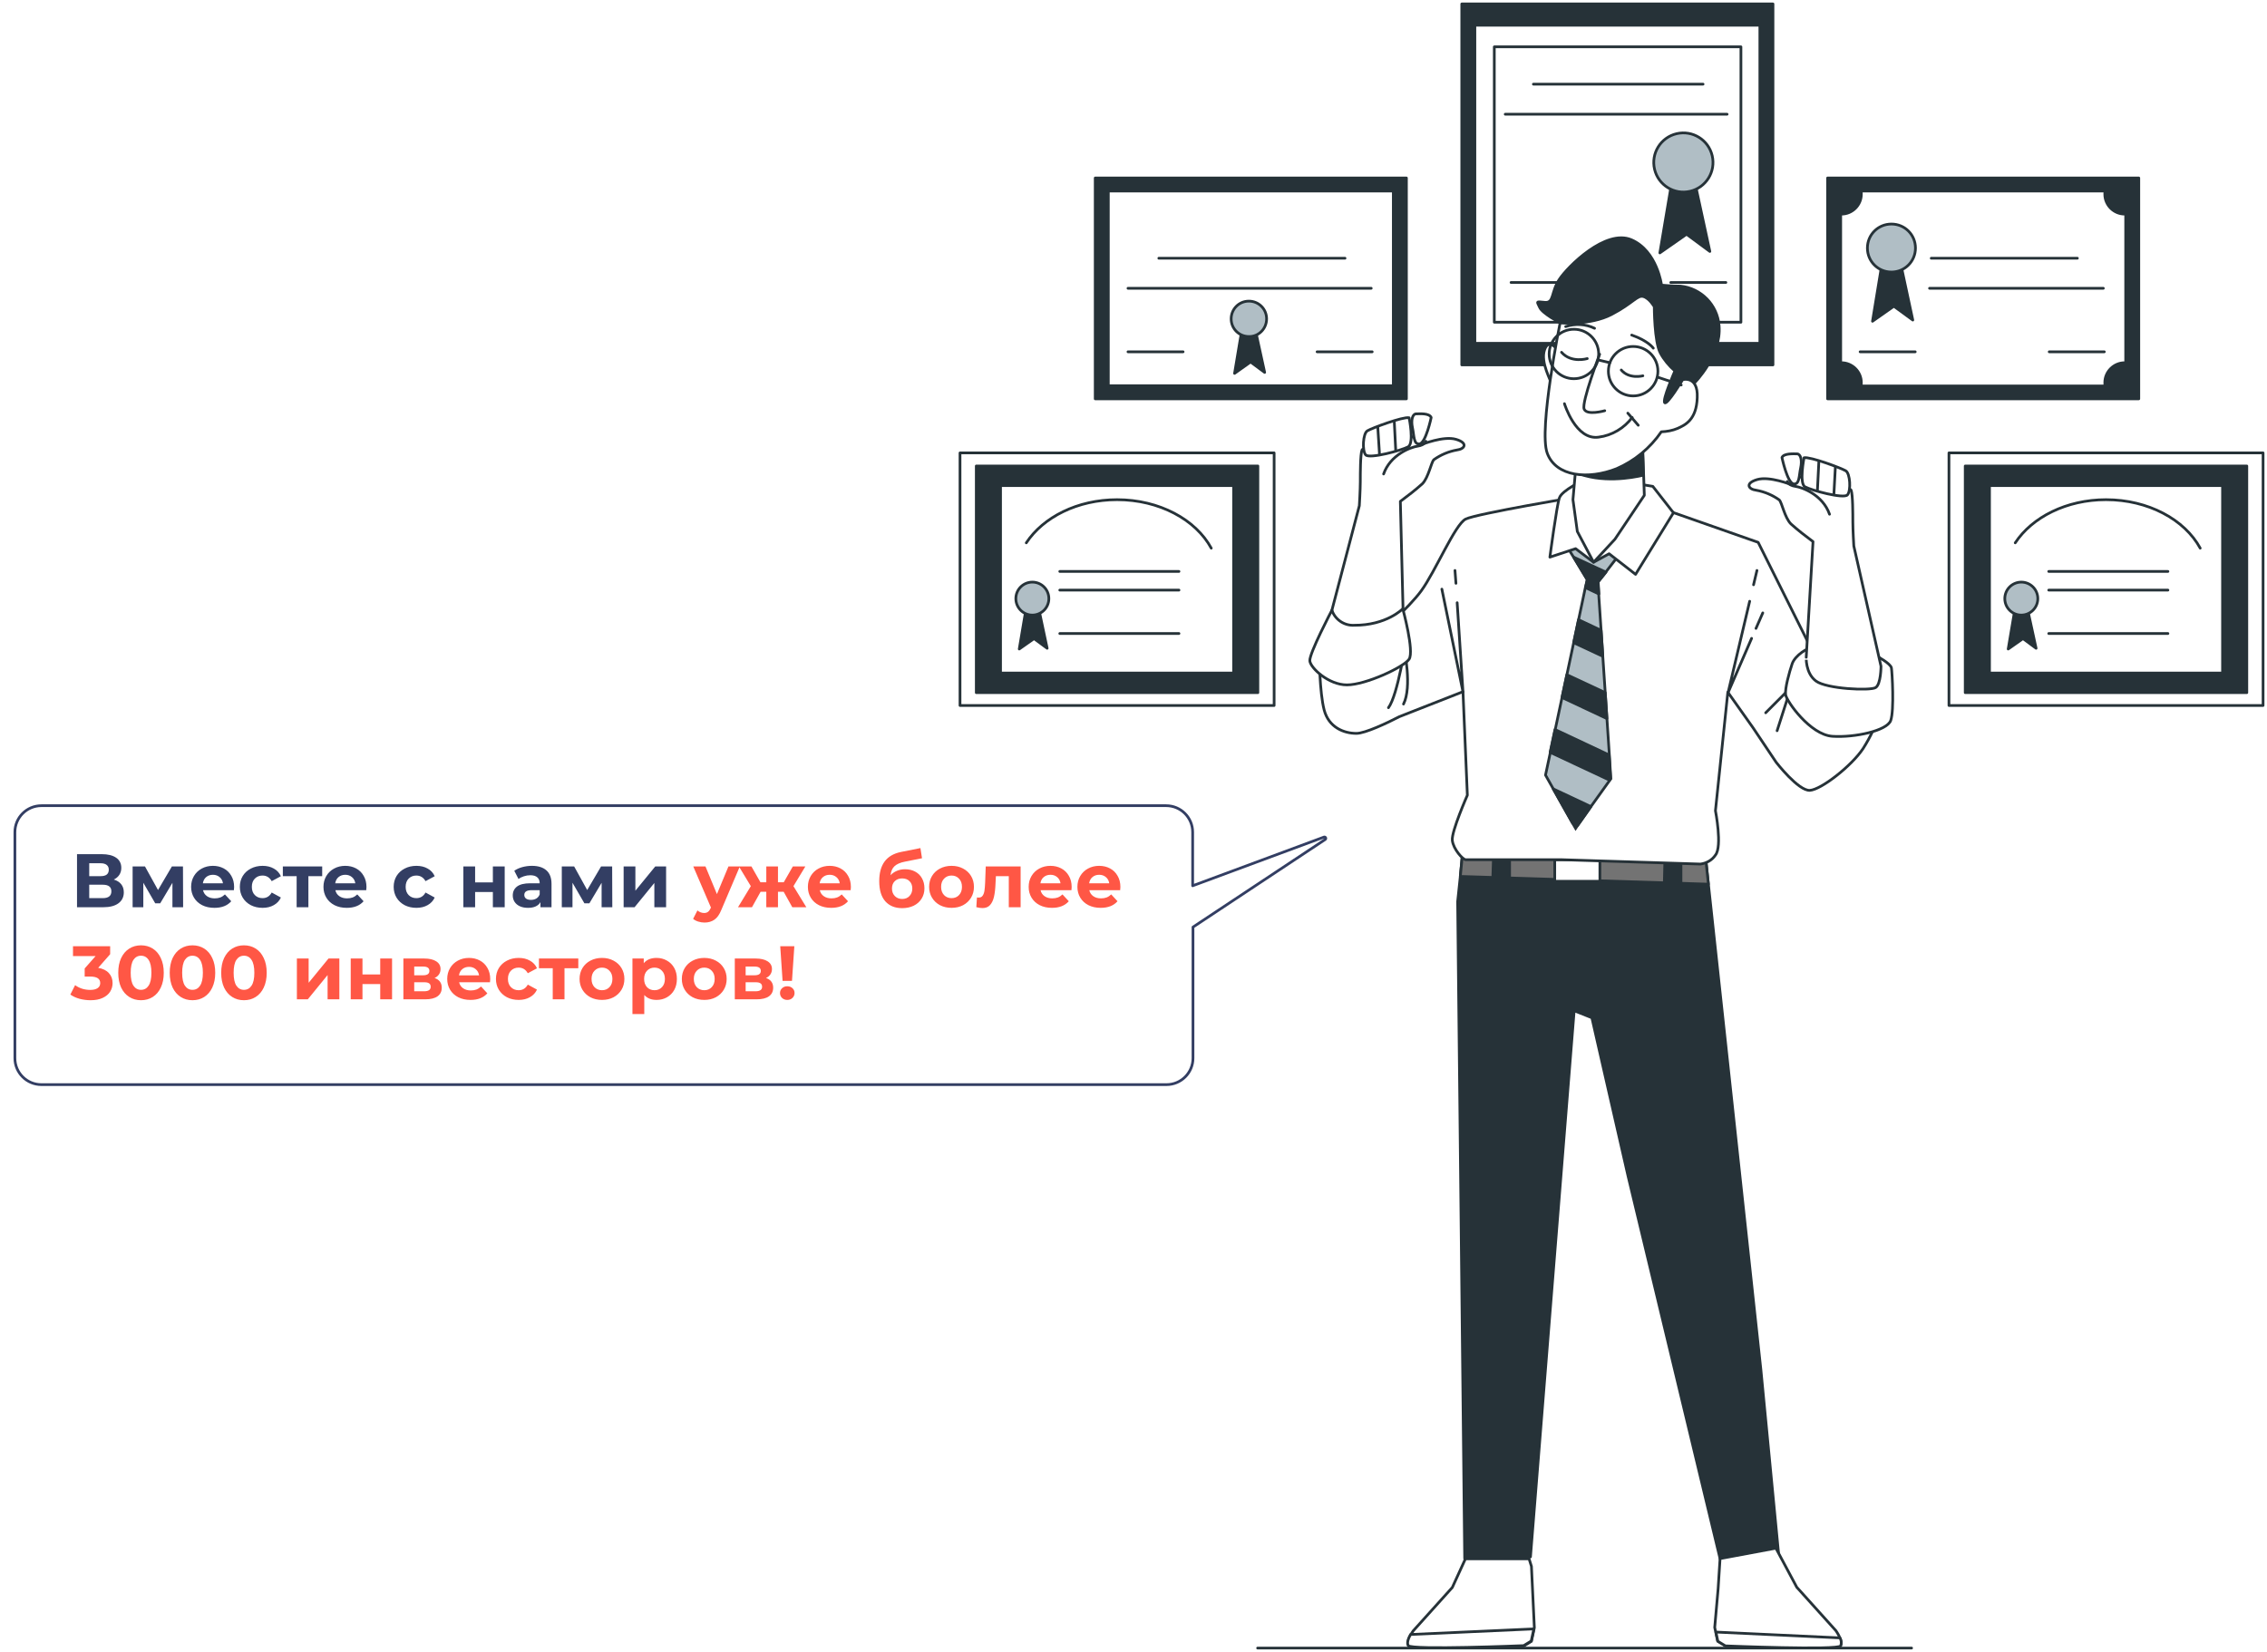 <svg width="837" height="610" viewBox="0 0 837 610" fill="none" xmlns="http://www.w3.org/2000/svg">
<path d="M519.266 65.721H404.367V147.271H519.266V65.721Z" fill="#263238" stroke="#263238" stroke-linecap="round" stroke-linejoin="round"/>
<path d="M514.426 70.555H409.207V142.437H514.426V70.555Z" fill="white" stroke="#263238" stroke-linecap="round" stroke-linejoin="round"/>
<path d="M427.85 95.351H496.592" stroke="#263238" stroke-linecap="round" stroke-linejoin="round"/>
<path d="M416.467 106.451H506.27" stroke="#263238" stroke-linecap="round" stroke-linejoin="round"/>
<path d="M416.467 129.905H436.812" stroke="#263238" stroke-linecap="round" stroke-linejoin="round"/>
<path d="M486.285 129.905H506.63" stroke="#263238" stroke-linecap="round" stroke-linejoin="round"/>
<path d="M458.591 121.222L455.812 137.872L461.728 133.665L466.926 137.514L463.072 119.879L458.591 121.222Z" fill="#263238" stroke="#263238" stroke-linecap="round" stroke-linejoin="round"/>
<path d="M467.644 117.731C467.644 114.06 464.686 111.196 461.101 111.196C457.427 111.196 454.559 114.15 454.559 117.731C454.559 121.401 457.516 124.265 461.101 124.265C464.686 124.355 467.644 121.401 467.644 117.731Z" fill="#B0BEC5" stroke="#263238" stroke-miterlimit="10"/>
<path d="M654.6 1.448H539.701V134.739H654.6V1.448Z" fill="#263238" stroke="#263238" stroke-linecap="round" stroke-linejoin="round"/>
<path d="M649.76 9.325H544.541V126.772H649.76V9.325Z" fill="white" stroke="#263238" stroke-linecap="round" stroke-linejoin="round"/>
<path d="M642.769 17.293H551.711V118.984H642.769V17.293Z" fill="white" stroke="#263238" stroke-linecap="round" stroke-linejoin="round"/>
<path d="M566.141 31.078H628.788" stroke="#263238" stroke-linecap="round" stroke-linejoin="round"/>
<path d="M555.744 42.178H637.661" stroke="#263238" stroke-linecap="round" stroke-linejoin="round"/>
<path d="M557.895 104.303H578.329" stroke="#263238" stroke-linecap="round" stroke-linejoin="round"/>
<path d="M616.867 104.303H637.212" stroke="#263238" stroke-linecap="round" stroke-linejoin="round"/>
<path d="M617.494 65.721L612.834 93.382L622.693 86.489L631.297 92.844L624.933 63.483L617.494 65.721Z" fill="#263238" stroke="#263238" stroke-linecap="round" stroke-linejoin="round"/>
<path d="M624.024 70.627C629.902 69.246 633.547 63.367 632.164 57.495C630.781 51.624 624.895 47.984 619.016 49.366C613.138 50.747 609.494 56.626 610.877 62.497C612.26 68.368 618.146 72.008 624.024 70.627Z" fill="#B0BEC5" stroke="#263238" stroke-miterlimit="10"/>
<path d="M789.664 65.721H674.766V147.271H789.664V65.721Z" fill="#263238" stroke="#263238" stroke-linecap="round" stroke-linejoin="round"/>
<path d="M784.466 79.059C780.433 79.059 777.117 75.747 777.117 71.718C777.117 71.36 777.117 71.002 777.206 70.555H687.134C687.224 70.913 687.224 71.271 687.224 71.718C687.224 75.747 683.907 79.059 679.874 79.059H679.605V133.933H679.874C683.907 133.933 687.224 137.245 687.224 141.273C687.224 141.721 687.224 142.079 687.134 142.526H777.206C777.117 142.079 777.117 141.721 777.117 141.273C777.117 137.245 780.433 133.933 784.466 133.933H784.825V78.969L784.466 79.059Z" fill="white" stroke="#263238" stroke-linecap="round" stroke-linejoin="round"/>
<path d="M713.035 95.351H766.989" stroke="#263238" stroke-linecap="round" stroke-linejoin="round"/>
<path d="M712.406 106.451H776.577" stroke="#263238" stroke-linecap="round" stroke-linejoin="round"/>
<path d="M686.773 129.905H707.118" stroke="#263238" stroke-linecap="round" stroke-linejoin="round"/>
<path d="M756.592 129.905H776.936" stroke="#263238" stroke-linecap="round" stroke-linejoin="round"/>
<path d="M695.02 96.247L691.346 118.626L699.233 113.076L706.223 118.178L701.115 94.367L695.02 96.247Z" fill="#263238" stroke="#263238" stroke-linecap="round" stroke-linejoin="round"/>
<path d="M707.209 91.592C707.209 86.668 703.265 82.73 698.336 82.73C693.406 82.73 689.463 86.668 689.463 91.592C689.463 96.515 693.406 100.454 698.336 100.454C703.265 100.454 707.209 96.515 707.209 91.592Z" fill="#B0BEC5" stroke="#263238" stroke-miterlimit="10"/>
<path d="M835.55 167.233H719.576V260.51H835.55V167.233Z" stroke="#263238" stroke-linecap="round" stroke-linejoin="round"/>
<path d="M829.546 172.067H725.582V255.766H829.546V172.067Z" fill="#263238" stroke="#263238" stroke-linecap="round" stroke-linejoin="round"/>
<path d="M820.584 179.318H734.545V248.515H820.584V179.318Z" fill="white" stroke="#263238" stroke-linecap="round" stroke-linejoin="round"/>
<path d="M744.044 224.256L741.445 239.653L746.912 235.804L751.752 239.384L748.167 222.913L744.044 224.256Z" fill="#263238" stroke="#263238" stroke-linecap="round" stroke-linejoin="round"/>
<path d="M746.286 227.12C749.652 227.12 752.38 224.395 752.38 221.033C752.38 217.671 749.652 214.946 746.286 214.946C742.92 214.946 740.191 217.671 740.191 221.033C740.191 224.395 742.92 227.12 746.286 227.12Z" fill="#B0BEC5" stroke="#263238" stroke-miterlimit="10"/>
<path d="M812.339 202.414C806.603 191.851 793.159 184.51 777.564 184.51C762.956 184.51 750.319 190.955 744.045 200.444" stroke="#263238" stroke-linecap="round" stroke-linejoin="round"/>
<path d="M756.412 211.007H800.418" stroke="#263238" stroke-linecap="round" stroke-linejoin="round"/>
<path d="M756.412 217.9H800.418" stroke="#263238" stroke-linecap="round" stroke-linejoin="round"/>
<path d="M756.412 233.924H800.418" stroke="#263238" stroke-linecap="round" stroke-linejoin="round"/>
<path d="M470.421 167.233H354.447V260.51H470.421V167.233Z" stroke="#263238" stroke-linecap="round" stroke-linejoin="round"/>
<path d="M464.417 172.067H360.453V255.766H464.417V172.067Z" fill="#263238" stroke="#263238" stroke-linecap="round" stroke-linejoin="round"/>
<path d="M455.453 179.318H369.414V248.515H455.453V179.318Z" fill="white" stroke="#263238" stroke-linecap="round" stroke-linejoin="round"/>
<path d="M378.916 224.256L376.316 239.653L381.783 235.804L386.623 239.384L383.128 222.913L378.916 224.256Z" fill="#263238" stroke="#263238" stroke-linecap="round" stroke-linejoin="round"/>
<path d="M381.155 227.12C384.521 227.12 387.249 224.395 387.249 221.033C387.249 217.671 384.521 214.946 381.155 214.946C377.789 214.946 375.061 217.671 375.061 221.033C375.061 224.395 377.789 227.12 381.155 227.12Z" fill="#B0BEC5" stroke="#263238" stroke-miterlimit="10"/>
<path d="M447.208 202.414C441.472 191.851 428.028 184.51 412.434 184.51C397.825 184.51 385.188 190.955 378.914 200.444" stroke="#263238" stroke-linecap="round" stroke-linejoin="round"/>
<path d="M391.283 211.007H435.289" stroke="#263238" stroke-linecap="round" stroke-linejoin="round"/>
<path d="M391.283 217.9H435.289" stroke="#263238" stroke-linecap="round" stroke-linejoin="round"/>
<path d="M391.283 233.924H435.289" stroke="#263238" stroke-linecap="round" stroke-linejoin="round"/>
<path d="M464.326 608.553H705.774" stroke="#263238" stroke-linecap="round" stroke-linejoin="round"/>
<path d="M539.164 323.619L540.149 313.325L629.236 312.072L630.76 326.484L650.119 505.608L656.661 573.551L635.062 575.521L601.094 434.263L587.74 375.808L581.197 373.212L565.065 574.894L540.777 575.521L538.178 332.929L539.164 323.619Z" fill="#263238" stroke="#263238" stroke-linecap="round" stroke-linejoin="round"/>
<path d="M540.15 313.325L629.237 312.072L630.76 326.484L539.164 323.619L540.15 313.325Z" fill="#737373" stroke="#263238" stroke-linecap="round" stroke-linejoin="round"/>
<path d="M614.447 327.558L614.716 316.458L620.631 316.1V327.916" fill="#263238"/>
<path d="M614.447 327.558L614.716 316.458L620.631 316.1V327.916" stroke="#263238" stroke-linecap="round" stroke-linejoin="round"/>
<path d="M551.084 326.484L551.442 315.384L557.358 315.026V326.842" fill="#263238"/>
<path d="M551.084 326.484L551.442 315.384L557.358 315.026V326.842" stroke="#263238" stroke-linecap="round" stroke-linejoin="round"/>
<path d="M590.697 317.443H574.027V325.41H590.697V317.443Z" fill="white" stroke="#263238" stroke-linecap="round" stroke-linejoin="round"/>
<path d="M487.092 242.07C487.092 242.07 487.181 255.587 488.884 262.122C490.587 268.656 496.233 270.805 500.804 270.805C504.031 270.805 512.187 266.955 516.668 264.628L540.149 255.408L541.763 293.632C541.763 293.632 535.847 307.059 536.206 310.282C536.564 313.594 540.149 317.443 541.135 317.443H576.447L627.802 319.054C630.043 318.786 632.104 317.622 633.359 315.742C635.958 312.52 633.359 299.361 633.359 299.361L637.93 255.587L647.251 268.746L655.765 281.457C655.765 281.457 664.01 292.11 668.223 291.841C672.435 291.573 683.638 282.8 687.85 276.444C690.539 272.237 692.69 267.672 694.214 262.927L675.661 253.438L649.133 200.265L614.448 188.091L583.976 183.167C583.976 183.167 544.989 189.702 541.135 191.672C537.192 193.641 530.022 210.918 524.734 218.169C520.163 224.435 509.05 234.282 502.507 239.832L487.092 242.07Z" fill="white" stroke="#263238" stroke-linecap="round" stroke-linejoin="round"/>
<path d="M518.191 259.973C521.418 253.617 518.46 239.832 518.46 239.832" stroke="#263238" stroke-linecap="round" stroke-linejoin="round"/>
<path d="M512.635 261.316C516.13 256.571 518.998 237.146 518.998 237.146" stroke="#263238" stroke-linecap="round" stroke-linejoin="round"/>
<path d="M532.352 217.542L540.149 255.497L537.998 222.555" stroke="#263238" stroke-linecap="round" stroke-linejoin="round"/>
<path d="M537.55 215.393L537.191 210.649" stroke="#263238" stroke-linecap="round" stroke-linejoin="round"/>
<path d="M656.123 269.82L661.411 253.349" stroke="#263238" stroke-linecap="round" stroke-linejoin="round"/>
<path d="M651.91 263.195L664.637 250.395" stroke="#263238" stroke-linecap="round" stroke-linejoin="round"/>
<path d="M650.836 226.314L648.326 232.044" stroke="#263238" stroke-linecap="round" stroke-linejoin="round"/>
<path d="M646.713 235.714L638.02 255.766L645.996 222.018" stroke="#263238" stroke-linecap="round" stroke-linejoin="round"/>
<path d="M647.43 215.93L648.684 210.649" stroke="#263238" stroke-linecap="round" stroke-linejoin="round"/>
<path d="M572.414 277.787L574.206 269.372L576.716 257.556L578.508 249.141L581.018 237.325L582.81 228.91L585.319 217.005L586.036 214.051L580.928 205.636L578.239 201.339L589.173 196.058L597.688 205.009L592.848 211.276L589.98 214.856L590.249 219.332L591.145 232.76L591.772 242.338L592.669 255.766L593.296 265.344L594.192 278.771L594.73 287.544L594.372 288.081L587.381 297.839L582.452 304.821L581.735 305.895L580.659 304.015L573.489 291.304L570.621 286.201L572.414 277.787Z" fill="#B0BEC5" stroke="#263238" stroke-miterlimit="10"/>
<path d="M586.037 214.051L585.409 217.005L590.339 219.332L590.07 214.856L592.938 211.276L581.018 205.726L586.037 214.051ZM581.018 237.325L591.773 242.338L591.145 232.76L582.81 228.821L581.018 237.325ZM576.716 257.556L593.296 265.344L592.669 255.766L578.508 249.141L576.716 257.556ZM572.324 277.787L594.282 288.081L594.641 287.544L594.103 278.772L574.117 269.372L572.324 277.787ZM573.489 291.304L580.659 304.015L582.452 304.821L587.381 297.839L573.489 291.304Z" fill="#263238" stroke="#263238" stroke-linecap="round" stroke-linejoin="round"/>
<path d="M584.871 177.259C584.871 177.259 576.626 181.019 575.73 183.884C574.744 186.748 572.234 205.726 572.234 205.726L581.735 202.593L588.367 207.606L594.103 204.472L603.872 212.081L617.853 189.344L610.235 179.587L604.23 178.602L584.871 177.259Z" fill="white" stroke="#263238" stroke-linecap="round" stroke-linejoin="round"/>
<path d="M582.005 170.277L580.75 184.51L582.363 196.237L588.368 207.606L596.255 199.101L607.1 182.899L606.472 164.279L582.005 170.277Z" fill="white" stroke="#263238" stroke-linecap="round" stroke-linejoin="round"/>
<path d="M606.739 175.469L606.381 164.369L582.003 170.366L581.645 174.395C591.145 178.512 602.527 176.453 606.739 175.469Z" fill="#263238" stroke="#263238" stroke-linecap="round" stroke-linejoin="round"/>
<path d="M514.337 233.566C510.394 236.52 495.695 234.55 493.724 233.208C491.752 231.865 491.752 225.33 491.752 225.33L501.88 186.748C501.88 186.748 502.238 180.84 502.238 177.886C502.238 174.932 502.238 167.771 502.865 166.159C503.493 164.548 521.866 161.236 521.866 161.236L525.003 164.1C525.003 164.1 532.979 160.878 537.55 162.221C542.121 163.563 540.866 165.801 537.909 166.159C534.861 166.696 531.904 167.95 529.394 169.74C528.408 170.725 527.422 176.275 525.182 178.602C522.583 180.93 519.804 183.078 517.026 185.137L518.012 224.703C517.922 224.703 518.281 230.612 514.337 233.566Z" fill="white" stroke="#263238" stroke-linecap="round" stroke-linejoin="round"/>
<path d="M522.852 152.821C521.508 152.821 520.881 155.148 521.508 158.013C522.135 160.878 521.867 164.19 524.107 163.921C526.437 163.563 528.409 154.164 528.409 154.164C527.692 152.463 524.107 152.821 522.852 152.821Z" fill="white" stroke="#263238" stroke-linecap="round" stroke-linejoin="round"/>
<path d="M504.836 159.087C503.223 160.072 502.864 166.338 504.209 167.949C505.553 169.561 517.652 166.249 519.893 164.995C522.223 163.653 520.252 154.253 520.252 154.253C517.921 153.806 506.449 158.103 504.836 159.087Z" fill="white" stroke="#263238" stroke-linecap="round" stroke-linejoin="round"/>
<path d="M515.323 166.428L514.785 155.686" stroke="#263238" stroke-linecap="round" stroke-linejoin="round"/>
<path d="M509.319 167.591L508.691 157.655" stroke="#263238" stroke-linecap="round" stroke-linejoin="round"/>
<path d="M510.842 175.021C513.351 167.86 520.88 165.085 523.479 164.727C525.988 164.369 526.436 162.937 526.436 162.937" stroke="#263238" stroke-linecap="round" stroke-linejoin="round"/>
<path d="M499.908 230.88C496.233 231.059 492.917 228.732 491.752 225.33C491.752 225.33 483.327 241.354 483.596 244.039C483.865 246.635 490.497 252.901 497.309 252.901C504.21 252.901 518.281 246.367 520.253 243.413C522.224 240.458 517.922 224.793 517.922 224.793C517.922 224.793 511.917 230.97 499.908 230.88Z" fill="white" stroke="#263238" stroke-linecap="round" stroke-linejoin="round"/>
<path d="M669.388 239.026C667.506 239.026 662.756 241.98 661.68 245.113C660.605 248.246 658.991 254.154 659.26 256.482C659.529 258.809 668.312 271.342 676.558 271.879C684.803 272.416 696.723 269.82 698.068 266.06C699.412 262.3 698.605 248.246 698.336 246.635C698.068 245.024 693.049 242.338 693.049 242.338C693.049 242.338 671.27 239.026 669.388 239.026Z" fill="white" stroke="#263238" stroke-linecap="round" stroke-linejoin="round"/>
<path d="M670.463 251.469C674.407 254.423 690.539 255.139 692.511 253.886C694.482 252.633 694.482 246.009 694.482 246.009L684.445 201.608C684.445 201.608 684.086 195.7 684.086 192.746C684.086 189.792 684.086 182.63 683.459 181.019C682.831 179.408 664.458 176.096 664.458 176.096L661.321 178.96C661.321 178.96 653.345 175.738 648.774 177.08C644.203 178.423 645.458 180.661 648.416 181.019C651.463 181.556 654.42 182.809 656.93 184.6C657.916 185.585 658.902 191.135 661.232 193.462C663.831 195.789 666.609 197.938 669.388 199.997L666.878 242.696C666.878 242.607 666.52 248.515 670.463 251.469Z" fill="white" stroke="#263238" stroke-linecap="round" stroke-linejoin="round"/>
<path d="M663.473 167.591C664.817 167.591 665.444 169.919 664.817 172.783C664.19 175.648 664.459 178.96 662.218 178.692C659.888 178.334 657.916 168.934 657.916 168.934C658.633 167.323 662.218 167.591 663.473 167.591Z" fill="white" stroke="#263238" stroke-linecap="round" stroke-linejoin="round"/>
<path d="M681.487 173.858C683.1 174.842 683.459 181.109 682.114 182.72C680.77 184.331 668.671 181.019 666.43 179.766C664.19 178.513 666.072 169.024 666.072 169.024C668.402 168.576 679.874 172.873 681.487 173.858Z" fill="white" stroke="#263238" stroke-linecap="round" stroke-linejoin="round"/>
<path d="M671 181.288L671.538 170.456" stroke="#263238" stroke-linecap="round" stroke-linejoin="round"/>
<path d="M677.096 182.451L677.633 172.515" stroke="#263238" stroke-linecap="round" stroke-linejoin="round"/>
<path d="M675.481 189.881C672.972 182.72 665.443 179.945 662.844 179.587C660.335 179.229 659.887 177.796 659.887 177.796" stroke="#263238" stroke-linecap="round" stroke-linejoin="round"/>
<path d="M621.977 143.332C621.977 143.332 619.109 148.077 618.481 149.688C617.854 151.299 613.731 151.568 612.477 150.673C611.222 149.688 614.717 138.319 614.717 138.319C613.462 136.171 611.939 134.201 610.236 132.322C607.368 129.189 608.354 123.459 608.354 118.357C608.354 113.254 606.472 115.492 600.736 116.746C595 117.999 585.231 122.117 582.721 122.117C580.212 122.117 576.089 119.252 576.089 119.252C576.089 119.252 569.457 115.761 568.471 113.523C567.485 111.285 566.858 111.285 570.353 111.643C573.848 112.001 572.594 107.794 575.731 103.139C578.867 98.395 592.849 84.43 602.349 88.548C611.849 92.665 613.462 105.287 613.462 105.287C613.462 105.287 617.227 105.646 620.453 105.646C628.071 106.451 634.076 112.538 634.703 120.237C635.689 131.337 625.562 141.452 625.562 141.452L621.977 143.332Z" fill="#263238" stroke="#263238" stroke-linecap="round" stroke-linejoin="round"/>
<path d="M572.773 141.811C572.773 140.557 568.65 133.933 570.263 129.189C571.876 124.444 575.372 129.547 575.372 129.547C575.372 129.547 572.773 143.064 572.773 141.811Z" fill="white" stroke="#263238" stroke-linecap="round" stroke-linejoin="round"/>
<path d="M606.74 109.495C604.5 108.868 602.886 112.001 594.999 116.119C587.112 120.237 575.999 119.252 575.999 119.252C575.999 119.252 568.022 158.55 571.249 167.323C574.475 176.095 586.485 177.169 596.882 173.052C603.514 170.187 609.25 165.443 613.372 159.445C615.434 159.356 617.495 158.998 619.377 158.192C622.156 156.939 626.368 155.059 626.637 146.823C626.995 138.588 621.259 140.199 621.259 140.199C621.259 140.199 615.523 149.688 614.627 148.703C613.641 147.718 618.391 136.976 618.391 136.976C616.24 135.096 614.358 132.859 613.014 130.352C610.773 126.234 610.773 113.254 610.773 113.254C610.773 113.254 608.981 110.121 606.74 109.495Z" fill="white" stroke="#263238" stroke-linecap="round" stroke-linejoin="round"/>
<path d="M592.49 151.657C592.49 151.657 585.858 153.537 584.872 151.031C583.886 148.524 590.608 130.8 590.608 130.8" stroke="#263238" stroke-linecap="round" stroke-linejoin="round"/>
<path d="M577.611 149.062C577.611 149.062 581.734 162.668 590.248 161.415C595.178 160.788 599.659 158.103 602.617 154.164" stroke="#263238" stroke-linecap="round" stroke-linejoin="round"/>
<path d="M604.858 157.028L601.004 152.552" stroke="#263238" stroke-linecap="round" stroke-linejoin="round"/>
<path d="M602.976 146.197C608.025 146.197 612.117 142.109 612.117 137.066C612.117 132.023 608.025 127.935 602.976 127.935C597.927 127.935 593.834 132.023 593.834 137.066C593.834 142.109 597.927 146.197 602.976 146.197Z" stroke="#263238" stroke-linecap="round" stroke-linejoin="round"/>
<path d="M598.584 136.619C601.542 140.11 606.561 138.767 606.561 138.767" stroke="#263238" stroke-linecap="round" stroke-linejoin="round"/>
<path d="M576.537 130.083C580.122 134.201 586.037 132.411 586.037 132.411" stroke="#263238" stroke-linecap="round" stroke-linejoin="round"/>
<path d="M602.438 123.728C608.622 125.876 610.414 128.562 610.414 128.562L602.438 123.728Z" fill="white"/>
<path d="M602.438 123.728C608.622 125.876 610.414 128.562 610.414 128.562" stroke="#263238" stroke-linecap="round" stroke-linejoin="round"/>
<path d="M578.061 120.595C581.556 119.431 585.41 119.61 588.726 121.222" stroke="#263238" stroke-linecap="round" stroke-linejoin="round"/>
<path d="M581.107 139.841C586.155 139.841 590.248 135.753 590.248 130.71C590.248 125.668 586.155 121.58 581.107 121.58C576.058 121.58 571.965 125.668 571.965 130.71C571.965 135.753 576.058 139.841 581.107 139.841Z" stroke="#263238" stroke-linecap="round" stroke-linejoin="round"/>
<path d="M590.25 132.948L594.373 133.933" stroke="#263238" stroke-linecap="round" stroke-linejoin="round"/>
<path d="M620.721 142.169L612.117 139.304" stroke="#263238" stroke-linecap="round" stroke-linejoin="round"/>
<path d="M635.062 575.521L634.345 586.71L633.09 600.943L634.165 605.956L636.944 607.657C636.944 607.657 678.44 609.358 679.515 607.657C680.591 605.956 677.812 602.107 677.812 602.107L663.383 586.084L655.675 571.671L635.062 575.521Z" fill="white" stroke="#263238" stroke-linecap="round" stroke-linejoin="round"/>
<path d="M633.537 602.645L634.254 606.046L637.032 607.747C637.032 607.747 678.529 609.448 679.604 607.747C679.963 606.762 679.873 605.688 679.335 604.793L633.537 602.645Z" fill="white" stroke="#263238" stroke-linecap="round" stroke-linejoin="round"/>
<path d="M564.527 575.521L565.424 578.385L566.499 601.033L565.424 606.046L562.645 607.747C562.645 607.747 521.149 609.447 520.074 607.747C518.998 606.046 521.776 602.197 521.776 602.197L536.206 586.173L541.046 575.61H564.527V575.521Z" fill="white" stroke="#263238" stroke-linecap="round" stroke-linejoin="round"/>
<path d="M562.556 607.657L565.334 605.956L566.32 601.48L520.791 603.539C520.074 604.793 519.267 606.672 519.984 607.657C521.06 609.358 562.556 607.657 562.556 607.657Z" fill="white" stroke="#263238" stroke-linecap="round" stroke-linejoin="round"/>
<g filter="url(#filter0_d_1103_2754)">
<path d="M484 304.563L434.964 337.059V385.729C434.964 390.852 430.806 395 425.671 395H10.294C5.158 395 1 390.852 1 385.729V302.271C1 297.148 5.158 293 10.294 293H425.548C430.684 293 434.842 297.148 434.842 302.271V322.786L484 304.563Z" fill="white"/>
<path d="M484.276 304.98C484.488 304.84 484.561 304.563 484.446 304.337C484.331 304.11 484.064 304.006 483.826 304.094L435.342 322.068V302.271C435.342 296.87 430.959 292.5 425.548 292.5H10.294C4.883 292.5 0.5 296.87 0.5 302.271V385.729C0.5 391.13 4.883 395.5 10.294 395.5H425.671C431.081 395.5 435.464 391.13 435.464 385.729V337.327L484.276 304.98Z" stroke="#333E63" stroke-linecap="round" stroke-linejoin="round"/>
</g>
<path d="M42.016 324.78C43.211 325.135 44.125 325.713 44.76 326.516C45.395 327.319 45.712 328.308 45.712 329.484C45.712 331.22 45.049 332.573 43.724 333.544C42.417 334.515 40.541 335 38.096 335H28.436V315.4H37.564C39.841 315.4 41.615 315.839 42.884 316.716C44.153 317.593 44.788 318.844 44.788 320.468C44.788 321.439 44.545 322.297 44.06 323.044C43.575 323.772 42.893 324.351 42.016 324.78ZM32.944 323.52H37.172C38.161 323.52 38.908 323.324 39.412 322.932C39.916 322.521 40.168 321.924 40.168 321.14C40.168 320.375 39.907 319.787 39.384 319.376C38.88 318.965 38.143 318.76 37.172 318.76H32.944V323.52ZM37.928 331.64C40.056 331.64 41.12 330.8 41.12 329.12C41.12 327.496 40.056 326.684 37.928 326.684H32.944V331.64H37.928ZM63.663 335V325.984L59.155 333.544H57.307L52.911 325.956V335H48.963V319.936H53.527L58.343 328.644L63.467 319.936H67.555L67.611 335H63.663ZM86.439 327.524C86.439 327.58 86.411 327.972 86.355 328.7H74.959C75.165 329.633 75.65 330.371 76.415 330.912C77.181 331.453 78.133 331.724 79.271 331.724C80.055 331.724 80.746 331.612 81.343 331.388C81.959 331.145 82.529 330.772 83.051 330.268L85.375 332.788C83.957 334.412 81.885 335.224 79.159 335.224C77.461 335.224 75.958 334.897 74.651 334.244C73.345 333.572 72.337 332.648 71.627 331.472C70.918 330.296 70.563 328.961 70.563 327.468C70.563 325.993 70.909 324.668 71.599 323.492C72.309 322.297 73.27 321.373 74.483 320.72C75.715 320.048 77.087 319.712 78.599 319.712C80.074 319.712 81.409 320.029 82.603 320.664C83.798 321.299 84.731 322.213 85.403 323.408C86.094 324.584 86.439 325.956 86.439 327.524ZM78.627 323.016C77.638 323.016 76.807 323.296 76.135 323.856C75.463 324.416 75.053 325.181 74.903 326.152H82.323C82.174 325.2 81.763 324.444 81.091 323.884C80.419 323.305 79.598 323.016 78.627 323.016ZM96.956 335.224C95.35 335.224 93.903 334.897 92.615 334.244C91.346 333.572 90.347 332.648 89.62 331.472C88.91 330.296 88.555 328.961 88.555 327.468C88.555 325.975 88.91 324.64 89.62 323.464C90.347 322.288 91.346 321.373 92.615 320.72C93.903 320.048 95.35 319.712 96.956 319.712C98.542 319.712 99.924 320.048 101.1 320.72C102.294 321.373 103.162 322.316 103.704 323.548L100.316 325.368C99.531 323.987 98.402 323.296 96.927 323.296C95.789 323.296 94.846 323.669 94.1 324.416C93.353 325.163 92.98 326.18 92.98 327.468C92.98 328.756 93.353 329.773 94.1 330.52C94.846 331.267 95.789 331.64 96.927 331.64C98.421 331.64 99.55 330.949 100.316 329.568L103.704 331.416C103.162 332.611 102.294 333.544 101.1 334.216C99.924 334.888 98.542 335.224 96.956 335.224ZM118.959 323.52H113.863V335H109.523V323.52H104.427V319.936H118.959V323.52ZM135.303 327.524C135.303 327.58 135.275 327.972 135.219 328.7H123.823C124.028 329.633 124.513 330.371 125.279 330.912C126.044 331.453 126.996 331.724 128.135 331.724C128.919 331.724 129.609 331.612 130.207 331.388C130.823 331.145 131.392 330.772 131.915 330.268L134.239 332.788C132.82 334.412 130.748 335.224 128.023 335.224C126.324 335.224 124.821 334.897 123.515 334.244C122.208 333.572 121.2 332.648 120.491 331.472C119.781 330.296 119.427 328.961 119.427 327.468C119.427 325.993 119.772 324.668 120.463 323.492C121.172 322.297 122.133 321.373 123.347 320.72C124.579 320.048 125.951 319.712 127.463 319.712C128.937 319.712 130.272 320.029 131.467 320.664C132.661 321.299 133.595 322.213 134.267 323.408C134.957 324.584 135.303 325.956 135.303 327.524ZM127.491 323.016C126.501 323.016 125.671 323.296 124.999 323.856C124.327 324.416 123.916 325.181 123.767 326.152H131.187C131.037 325.2 130.627 324.444 129.955 323.884C129.283 323.305 128.461 323.016 127.491 323.016ZM153.748 335.224C152.143 335.224 150.696 334.897 149.408 334.244C148.139 333.572 147.14 332.648 146.412 331.472C145.703 330.296 145.348 328.961 145.348 327.468C145.348 325.975 145.703 324.64 146.412 323.464C147.14 322.288 148.139 321.373 149.408 320.72C150.696 320.048 152.143 319.712 153.748 319.712C155.335 319.712 156.716 320.048 157.892 320.72C159.087 321.373 159.955 322.316 160.496 323.548L157.108 325.368C156.324 323.987 155.195 323.296 153.72 323.296C152.582 323.296 151.639 323.669 150.892 324.416C150.146 325.163 149.772 326.18 149.772 327.468C149.772 328.756 150.146 329.773 150.892 330.52C151.639 331.267 152.582 331.64 153.72 331.64C155.214 331.64 156.343 330.949 157.108 329.568L160.496 331.416C159.955 332.611 159.087 333.544 157.892 334.216C156.716 334.888 155.335 335.224 153.748 335.224ZM171.08 319.936H175.42V325.816H181.972V319.936H186.34V335H181.972V329.372H175.42V335H171.08V319.936ZM196.374 319.712C198.707 319.712 200.499 320.272 201.75 321.392C203.001 322.493 203.626 324.164 203.626 326.404V335H199.538V333.124C198.717 334.524 197.186 335.224 194.946 335.224C193.789 335.224 192.781 335.028 191.922 334.636C191.082 334.244 190.438 333.703 189.99 333.012C189.542 332.321 189.318 331.537 189.318 330.66C189.318 329.26 189.841 328.159 190.886 327.356C191.95 326.553 193.583 326.152 195.786 326.152H199.258C199.258 325.2 198.969 324.472 198.39 323.968C197.811 323.445 196.943 323.184 195.786 323.184C194.983 323.184 194.19 323.315 193.406 323.576C192.641 323.819 191.987 324.155 191.446 324.584L189.878 321.532C190.699 320.953 191.679 320.505 192.818 320.188C193.975 319.871 195.161 319.712 196.374 319.712ZM196.038 332.284C196.785 332.284 197.447 332.116 198.026 331.78C198.605 331.425 199.015 330.912 199.258 330.24V328.7H196.262C194.47 328.7 193.574 329.288 193.574 330.464C193.574 331.024 193.789 331.472 194.218 331.808C194.666 332.125 195.273 332.284 196.038 332.284ZM222.12 335V325.984L217.612 333.544H215.764L211.368 325.956V335H207.42V319.936H211.984L216.8 328.644L221.924 319.936H226.012L226.068 335H222.12ZM230.252 319.936H234.592V328.896L241.928 319.936H245.932V335H241.592V326.04L234.284 335H230.252V319.936Z" fill="#333E63"/>
<path d="M273.153 319.936L266.349 335.924C265.658 337.66 264.8 338.883 263.773 339.592C262.765 340.301 261.542 340.656 260.105 340.656C259.321 340.656 258.546 340.535 257.781 340.292C257.016 340.049 256.39 339.713 255.905 339.284L257.501 336.176C257.837 336.475 258.22 336.708 258.649 336.876C259.097 337.044 259.536 337.128 259.965 337.128C260.562 337.128 261.048 336.979 261.421 336.68C261.794 336.4 262.13 335.924 262.429 335.252L262.485 335.112L255.961 319.936H260.469L264.697 330.156L268.953 319.936H273.153ZM289.337 329.288H287.237V335H282.925V329.288H280.825L277.633 335H272.481L277.213 327.216L272.817 319.936H277.437L280.769 325.788H282.925V319.936H287.237V325.788H289.365L292.725 319.936H297.345L292.949 327.216L297.709 335H292.529L289.337 329.288ZM314.158 327.524C314.158 327.58 314.13 327.972 314.074 328.7H302.678C302.883 329.633 303.369 330.371 304.134 330.912C304.899 331.453 305.851 331.724 306.99 331.724C307.774 331.724 308.465 331.612 309.062 331.388C309.678 331.145 310.247 330.772 310.77 330.268L313.094 332.788C311.675 334.412 309.603 335.224 306.878 335.224C305.179 335.224 303.677 334.897 302.37 334.244C301.063 333.572 300.055 332.648 299.346 331.472C298.637 330.296 298.282 328.961 298.282 327.468C298.282 325.993 298.627 324.668 299.318 323.492C300.027 322.297 300.989 321.373 302.202 320.72C303.434 320.048 304.806 319.712 306.318 319.712C307.793 319.712 309.127 320.029 310.322 320.664C311.517 321.299 312.45 322.213 313.122 323.408C313.813 324.584 314.158 325.956 314.158 327.524ZM306.346 323.016C305.357 323.016 304.526 323.296 303.854 323.856C303.182 324.416 302.771 325.181 302.622 326.152H310.042C309.893 325.2 309.482 324.444 308.81 323.884C308.138 323.305 307.317 323.016 306.346 323.016ZM334.144 320.972C335.581 320.972 336.841 321.271 337.924 321.868C339.007 322.447 339.837 323.268 340.416 324.332C341.013 325.396 341.312 326.628 341.312 328.028C341.312 329.465 340.957 330.744 340.248 331.864C339.557 332.965 338.587 333.824 337.336 334.44C336.085 335.037 334.667 335.336 333.08 335.336C330.448 335.336 328.376 334.496 326.864 332.816C325.371 331.117 324.624 328.635 324.624 325.368C324.624 322.344 325.277 319.936 326.584 318.144C327.909 316.333 329.935 315.148 332.66 314.588L339.828 313.16L340.416 316.912L334.088 318.172C332.371 318.508 331.092 319.068 330.252 319.852C329.431 320.636 328.945 321.747 328.796 323.184C329.449 322.475 330.233 321.933 331.148 321.56C332.063 321.168 333.061 320.972 334.144 320.972ZM333.108 331.948C334.228 331.948 335.124 331.584 335.796 330.856C336.487 330.128 336.832 329.204 336.832 328.084C336.832 326.945 336.487 326.04 335.796 325.368C335.124 324.696 334.228 324.36 333.108 324.36C331.969 324.36 331.055 324.696 330.364 325.368C329.673 326.04 329.328 326.945 329.328 328.084C329.328 329.223 329.683 330.156 330.392 330.884C331.101 331.593 332.007 331.948 333.108 331.948ZM351.332 335.224C349.745 335.224 348.317 334.897 347.048 334.244C345.797 333.572 344.817 332.648 344.108 331.472C343.398 330.296 343.044 328.961 343.044 327.468C343.044 325.975 343.398 324.64 344.108 323.464C344.817 322.288 345.797 321.373 347.048 320.72C348.317 320.048 349.745 319.712 351.332 319.712C352.918 319.712 354.337 320.048 355.588 320.72C356.838 321.373 357.818 322.288 358.528 323.464C359.237 324.64 359.592 325.975 359.592 327.468C359.592 328.961 359.237 330.296 358.528 331.472C357.818 332.648 356.838 333.572 355.588 334.244C354.337 334.897 352.918 335.224 351.332 335.224ZM351.332 331.64C352.452 331.64 353.366 331.267 354.076 330.52C354.804 329.755 355.168 328.737 355.168 327.468C355.168 326.199 354.804 325.191 354.076 324.444C353.366 323.679 352.452 323.296 351.332 323.296C350.212 323.296 349.288 323.679 348.56 324.444C347.832 325.191 347.468 326.199 347.468 327.468C347.468 328.737 347.832 329.755 348.56 330.52C349.288 331.267 350.212 331.64 351.332 331.64ZM376.825 319.936V335H372.457V323.52H367.697L367.557 326.18C367.483 328.159 367.296 329.801 366.997 331.108C366.699 332.415 366.213 333.441 365.541 334.188C364.869 334.935 363.936 335.308 362.741 335.308C362.107 335.308 361.351 335.196 360.473 334.972L360.697 331.388C360.996 331.425 361.211 331.444 361.341 331.444C361.995 331.444 362.48 331.211 362.797 330.744C363.133 330.259 363.357 329.652 363.469 328.924C363.581 328.177 363.665 327.197 363.721 325.984L363.945 319.936H376.825ZM395.67 327.524C395.67 327.58 395.642 327.972 395.586 328.7H384.19C384.395 329.633 384.88 330.371 385.646 330.912C386.411 331.453 387.363 331.724 388.502 331.724C389.286 331.724 389.976 331.612 390.574 331.388C391.19 331.145 391.759 330.772 392.282 330.268L394.606 332.788C393.187 334.412 391.115 335.224 388.39 335.224C386.691 335.224 385.188 334.897 383.882 334.244C382.575 333.572 381.567 332.648 380.858 331.472C380.148 330.296 379.794 328.961 379.794 327.468C379.794 325.993 380.139 324.668 380.83 323.492C381.539 322.297 382.5 321.373 383.714 320.72C384.946 320.048 386.318 319.712 387.83 319.712C389.304 319.712 390.639 320.029 391.834 320.664C393.028 321.299 393.962 322.213 394.634 323.408C395.324 324.584 395.67 325.956 395.67 327.524ZM387.858 323.016C386.868 323.016 386.038 323.296 385.366 323.856C384.694 324.416 384.283 325.181 384.134 326.152H391.554C391.404 325.2 390.994 324.444 390.322 323.884C389.65 323.305 388.828 323.016 387.858 323.016ZM413.662 327.524C413.662 327.58 413.634 327.972 413.578 328.7H402.182C402.387 329.633 402.873 330.371 403.638 330.912C404.403 331.453 405.355 331.724 406.494 331.724C407.278 331.724 407.969 331.612 408.566 331.388C409.182 331.145 409.751 330.772 410.274 330.268L412.598 332.788C411.179 334.412 409.107 335.224 406.382 335.224C404.683 335.224 403.181 334.897 401.874 334.244C400.567 333.572 399.559 332.648 398.85 331.472C398.141 330.296 397.786 328.961 397.786 327.468C397.786 325.993 398.131 324.668 398.822 323.492C399.531 322.297 400.493 321.373 401.706 320.72C402.938 320.048 404.31 319.712 405.822 319.712C407.297 319.712 408.631 320.029 409.826 320.664C411.021 321.299 411.954 322.213 412.626 323.408C413.317 324.584 413.662 325.956 413.662 327.524ZM405.85 323.016C404.861 323.016 404.03 323.296 403.358 323.856C402.686 324.416 402.275 325.181 402.126 326.152H409.546C409.397 325.2 408.986 324.444 408.314 323.884C407.642 323.305 406.821 323.016 405.85 323.016ZM36.248 357.38C37.965 357.66 39.281 358.304 40.196 359.312C41.111 360.301 41.568 361.533 41.568 363.008C41.568 364.147 41.269 365.201 40.672 366.172C40.075 367.124 39.16 367.889 37.928 368.468C36.715 369.047 35.221 369.336 33.448 369.336C32.067 369.336 30.704 369.159 29.36 368.804C28.035 368.431 26.905 367.908 25.972 367.236L27.736 363.764C28.483 364.324 29.341 364.763 30.312 365.08C31.301 365.379 32.309 365.528 33.336 365.528C34.475 365.528 35.371 365.313 36.024 364.884C36.677 364.436 37.004 363.811 37.004 363.008C37.004 361.403 35.781 360.6 33.336 360.6H31.264V357.604L35.296 353.04H26.952V349.4H40.672V352.34L36.248 357.38ZM52.062 369.336C50.438 369.336 48.992 368.935 47.722 368.132C46.453 367.329 45.454 366.172 44.726 364.66C44.017 363.129 43.662 361.309 43.662 359.2C43.662 357.091 44.017 355.28 44.726 353.768C45.454 352.237 46.453 351.071 47.722 350.268C48.992 349.465 50.438 349.064 52.062 349.064C53.686 349.064 55.133 349.465 56.402 350.268C57.672 351.071 58.661 352.237 59.37 353.768C60.098 355.28 60.462 357.091 60.462 359.2C60.462 361.309 60.098 363.129 59.37 364.66C58.661 366.172 57.672 367.329 56.402 368.132C55.133 368.935 53.686 369.336 52.062 369.336ZM52.062 365.5C53.257 365.5 54.19 364.987 54.862 363.96C55.553 362.933 55.898 361.347 55.898 359.2C55.898 357.053 55.553 355.467 54.862 354.44C54.19 353.413 53.257 352.9 52.062 352.9C50.886 352.9 49.953 353.413 49.262 354.44C48.59 355.467 48.254 357.053 48.254 359.2C48.254 361.347 48.59 362.933 49.262 363.96C49.953 364.987 50.886 365.5 52.062 365.5ZM71.066 369.336C69.442 369.336 67.996 368.935 66.726 368.132C65.457 367.329 64.458 366.172 63.73 364.66C63.021 363.129 62.666 361.309 62.666 359.2C62.666 357.091 63.021 355.28 63.73 353.768C64.458 352.237 65.457 351.071 66.726 350.268C67.996 349.465 69.442 349.064 71.066 349.064C72.69 349.064 74.137 349.465 75.406 350.268C76.676 351.071 77.665 352.237 78.374 353.768C79.102 355.28 79.466 357.091 79.466 359.2C79.466 361.309 79.102 363.129 78.374 364.66C77.665 366.172 76.676 367.329 75.406 368.132C74.137 368.935 72.69 369.336 71.066 369.336ZM71.066 365.5C72.261 365.5 73.194 364.987 73.866 363.96C74.557 362.933 74.902 361.347 74.902 359.2C74.902 357.053 74.557 355.467 73.866 354.44C73.194 353.413 72.261 352.9 71.066 352.9C69.89 352.9 68.957 353.413 68.266 354.44C67.594 355.467 67.258 357.053 67.258 359.2C67.258 361.347 67.594 362.933 68.266 363.96C68.957 364.987 69.89 365.5 71.066 365.5ZM90.07 369.336C88.446 369.336 86.999 368.935 85.73 368.132C84.461 367.329 83.462 366.172 82.734 364.66C82.025 363.129 81.67 361.309 81.67 359.2C81.67 357.091 82.025 355.28 82.734 353.768C83.462 352.237 84.461 351.071 85.73 350.268C86.999 349.465 88.446 349.064 90.07 349.064C91.694 349.064 93.141 349.465 94.41 350.268C95.68 351.071 96.669 352.237 97.378 353.768C98.106 355.28 98.47 357.091 98.47 359.2C98.47 361.309 98.106 363.129 97.378 364.66C96.669 366.172 95.68 367.329 94.41 368.132C93.141 368.935 91.694 369.336 90.07 369.336ZM90.07 365.5C91.265 365.5 92.198 364.987 92.87 363.96C93.561 362.933 93.906 361.347 93.906 359.2C93.906 357.053 93.561 355.467 92.87 354.44C92.198 353.413 91.265 352.9 90.07 352.9C88.894 352.9 87.961 353.413 87.27 354.44C86.598 355.467 86.262 357.053 86.262 359.2C86.262 361.347 86.598 362.933 87.27 363.96C87.961 364.987 88.894 365.5 90.07 365.5ZM109.612 353.936H113.952V362.896L121.288 353.936H125.292V369H120.952V360.04L113.644 369H109.612V353.936ZM129.491 353.936H133.831V359.816H140.383V353.936H144.751V369H140.383V363.372H133.831V369H129.491V353.936ZM160.44 361.132C162.213 361.729 163.1 362.924 163.1 364.716C163.1 366.079 162.587 367.133 161.56 367.88C160.533 368.627 159.003 369 156.968 369H148.932V353.936H156.632C158.517 353.936 159.992 354.281 161.056 354.972C162.12 355.644 162.652 356.596 162.652 357.828C162.652 358.575 162.456 359.237 162.064 359.816C161.691 360.376 161.149 360.815 160.44 361.132ZM152.936 360.124H156.24C157.771 360.124 158.536 359.583 158.536 358.5C158.536 357.436 157.771 356.904 156.24 356.904H152.936V360.124ZM156.604 366.032C158.209 366.032 159.012 365.481 159.012 364.38C159.012 363.801 158.825 363.381 158.452 363.12C158.079 362.84 157.491 362.7 156.688 362.7H152.936V366.032H156.604ZM180.994 361.524C180.994 361.58 180.966 361.972 180.91 362.7H169.514C169.719 363.633 170.205 364.371 170.97 364.912C171.735 365.453 172.687 365.724 173.826 365.724C174.61 365.724 175.301 365.612 175.898 365.388C176.514 365.145 177.083 364.772 177.606 364.268L179.93 366.788C178.511 368.412 176.439 369.224 173.714 369.224C172.015 369.224 170.513 368.897 169.206 368.244C167.899 367.572 166.891 366.648 166.182 365.472C165.473 364.296 165.118 362.961 165.118 361.468C165.118 359.993 165.463 358.668 166.154 357.492C166.863 356.297 167.825 355.373 169.038 354.72C170.27 354.048 171.642 353.712 173.154 353.712C174.629 353.712 175.963 354.029 177.158 354.664C178.353 355.299 179.286 356.213 179.958 357.408C180.649 358.584 180.994 359.956 180.994 361.524ZM173.182 357.016C172.193 357.016 171.362 357.296 170.69 357.856C170.018 358.416 169.607 359.181 169.458 360.152H176.878C176.729 359.2 176.318 358.444 175.646 357.884C174.974 357.305 174.153 357.016 173.182 357.016ZM191.51 369.224C189.905 369.224 188.458 368.897 187.17 368.244C185.901 367.572 184.902 366.648 184.174 365.472C183.465 364.296 183.11 362.961 183.11 361.468C183.11 359.975 183.465 358.64 184.174 357.464C184.902 356.288 185.901 355.373 187.17 354.72C188.458 354.048 189.905 353.712 191.51 353.712C193.097 353.712 194.478 354.048 195.654 354.72C196.849 355.373 197.717 356.316 198.258 357.548L194.87 359.368C194.086 357.987 192.957 357.296 191.482 357.296C190.344 357.296 189.401 357.669 188.654 358.416C187.908 359.163 187.534 360.18 187.534 361.468C187.534 362.756 187.908 363.773 188.654 364.52C189.401 365.267 190.344 365.64 191.482 365.64C192.976 365.64 194.105 364.949 194.87 363.568L198.258 365.416C197.717 366.611 196.849 367.544 195.654 368.216C194.478 368.888 193.097 369.224 191.51 369.224ZM213.514 357.52H208.418V369H204.078V357.52H198.982V353.936H213.514V357.52ZM222.269 369.224C220.683 369.224 219.255 368.897 217.985 368.244C216.735 367.572 215.755 366.648 215.045 365.472C214.336 364.296 213.981 362.961 213.981 361.468C213.981 359.975 214.336 358.64 215.045 357.464C215.755 356.288 216.735 355.373 217.985 354.72C219.255 354.048 220.683 353.712 222.269 353.712C223.856 353.712 225.275 354.048 226.525 354.72C227.776 355.373 228.756 356.288 229.465 357.464C230.175 358.64 230.529 359.975 230.529 361.468C230.529 362.961 230.175 364.296 229.465 365.472C228.756 366.648 227.776 367.572 226.525 368.244C225.275 368.897 223.856 369.224 222.269 369.224ZM222.269 365.64C223.389 365.64 224.304 365.267 225.013 364.52C225.741 363.755 226.105 362.737 226.105 361.468C226.105 360.199 225.741 359.191 225.013 358.444C224.304 357.679 223.389 357.296 222.269 357.296C221.149 357.296 220.225 357.679 219.497 358.444C218.769 359.191 218.405 360.199 218.405 361.468C218.405 362.737 218.769 363.755 219.497 364.52C220.225 365.267 221.149 365.64 222.269 365.64ZM242.41 353.712C243.81 353.712 245.079 354.039 246.218 354.692C247.375 355.327 248.28 356.232 248.934 357.408C249.587 358.565 249.914 359.919 249.914 361.468C249.914 363.017 249.587 364.38 248.934 365.556C248.28 366.713 247.375 367.619 246.218 368.272C245.079 368.907 243.81 369.224 242.41 369.224C240.487 369.224 238.975 368.617 237.874 367.404V374.432H233.506V353.936H237.678V355.672C238.76 354.365 240.338 353.712 242.41 353.712ZM241.654 365.64C242.774 365.64 243.688 365.267 244.398 364.52C245.126 363.755 245.49 362.737 245.49 361.468C245.49 360.199 245.126 359.191 244.398 358.444C243.688 357.679 242.774 357.296 241.654 357.296C240.534 357.296 239.61 357.679 238.882 358.444C238.172 359.191 237.818 360.199 237.818 361.468C237.818 362.737 238.172 363.755 238.882 364.52C239.61 365.267 240.534 365.64 241.654 365.64ZM260.031 369.224C258.444 369.224 257.016 368.897 255.747 368.244C254.496 367.572 253.516 366.648 252.807 365.472C252.098 364.296 251.743 362.961 251.743 361.468C251.743 359.975 252.098 358.64 252.807 357.464C253.516 356.288 254.496 355.373 255.747 354.72C257.016 354.048 258.444 353.712 260.031 353.712C261.618 353.712 263.036 354.048 264.287 354.72C265.538 355.373 266.518 356.288 267.227 357.464C267.936 358.64 268.291 359.975 268.291 361.468C268.291 362.961 267.936 364.296 267.227 365.472C266.518 366.648 265.538 367.572 264.287 368.244C263.036 368.897 261.618 369.224 260.031 369.224ZM260.031 365.64C261.151 365.64 262.066 365.267 262.775 364.52C263.503 363.755 263.867 362.737 263.867 361.468C263.867 360.199 263.503 359.191 262.775 358.444C262.066 357.679 261.151 357.296 260.031 357.296C258.911 357.296 257.987 357.679 257.259 358.444C256.531 359.191 256.167 360.199 256.167 361.468C256.167 362.737 256.531 363.755 257.259 364.52C257.987 365.267 258.911 365.64 260.031 365.64ZM282.803 361.132C284.577 361.729 285.463 362.924 285.463 364.716C285.463 366.079 284.95 367.133 283.923 367.88C282.897 368.627 281.366 369 279.331 369H271.295V353.936H278.995C280.881 353.936 282.355 354.281 283.419 354.972C284.483 355.644 285.015 356.596 285.015 357.828C285.015 358.575 284.819 359.237 284.427 359.816C284.054 360.376 283.513 360.815 282.803 361.132ZM275.299 360.124H278.603C280.134 360.124 280.899 359.583 280.899 358.5C280.899 357.436 280.134 356.904 278.603 356.904H275.299V360.124ZM278.967 366.032C280.573 366.032 281.375 365.481 281.375 364.38C281.375 363.801 281.189 363.381 280.815 363.12C280.442 362.84 279.854 362.7 279.051 362.7H275.299V366.032H278.967ZM288.069 349.4H293.277L292.409 362.196H288.937L288.069 349.4ZM290.673 369.224C289.908 369.224 289.264 368.981 288.741 368.496C288.237 367.992 287.985 367.385 287.985 366.676C287.985 365.967 288.237 365.379 288.741 364.912C289.245 364.427 289.889 364.184 290.673 364.184C291.457 364.184 292.101 364.427 292.605 364.912C293.109 365.379 293.361 365.967 293.361 366.676C293.361 367.385 293.1 367.992 292.577 368.496C292.073 368.981 291.439 369.224 290.673 369.224Z" fill="#FF5745"/>
<defs>
<filter id="filter0_d_1103_2754" x="0" y="292" width="490" height="109" filterUnits="userSpaceOnUse" color-interpolation-filters="sRGB">
<feFlood flood-opacity="0" result="BackgroundImageFix"/>
<feColorMatrix in="SourceAlpha" type="matrix" values="0 0 0 0 0 0 0 0 0 0 0 0 0 0 0 0 0 0 127 0" result="hardAlpha"/>
<feOffset dx="5" dy="5"/>
<feComposite in2="hardAlpha" operator="out"/>
<feColorMatrix type="matrix" values="0 0 0 0 0.2 0 0 0 0 0.243 0 0 0 0 0.388 0 0 0 1 0"/>
<feBlend mode="normal" in2="BackgroundImageFix" result="effect1_dropShadow_1103_2754"/>
<feBlend mode="normal" in="SourceGraphic" in2="effect1_dropShadow_1103_2754" result="shape"/>
</filter>
</defs>
</svg>
